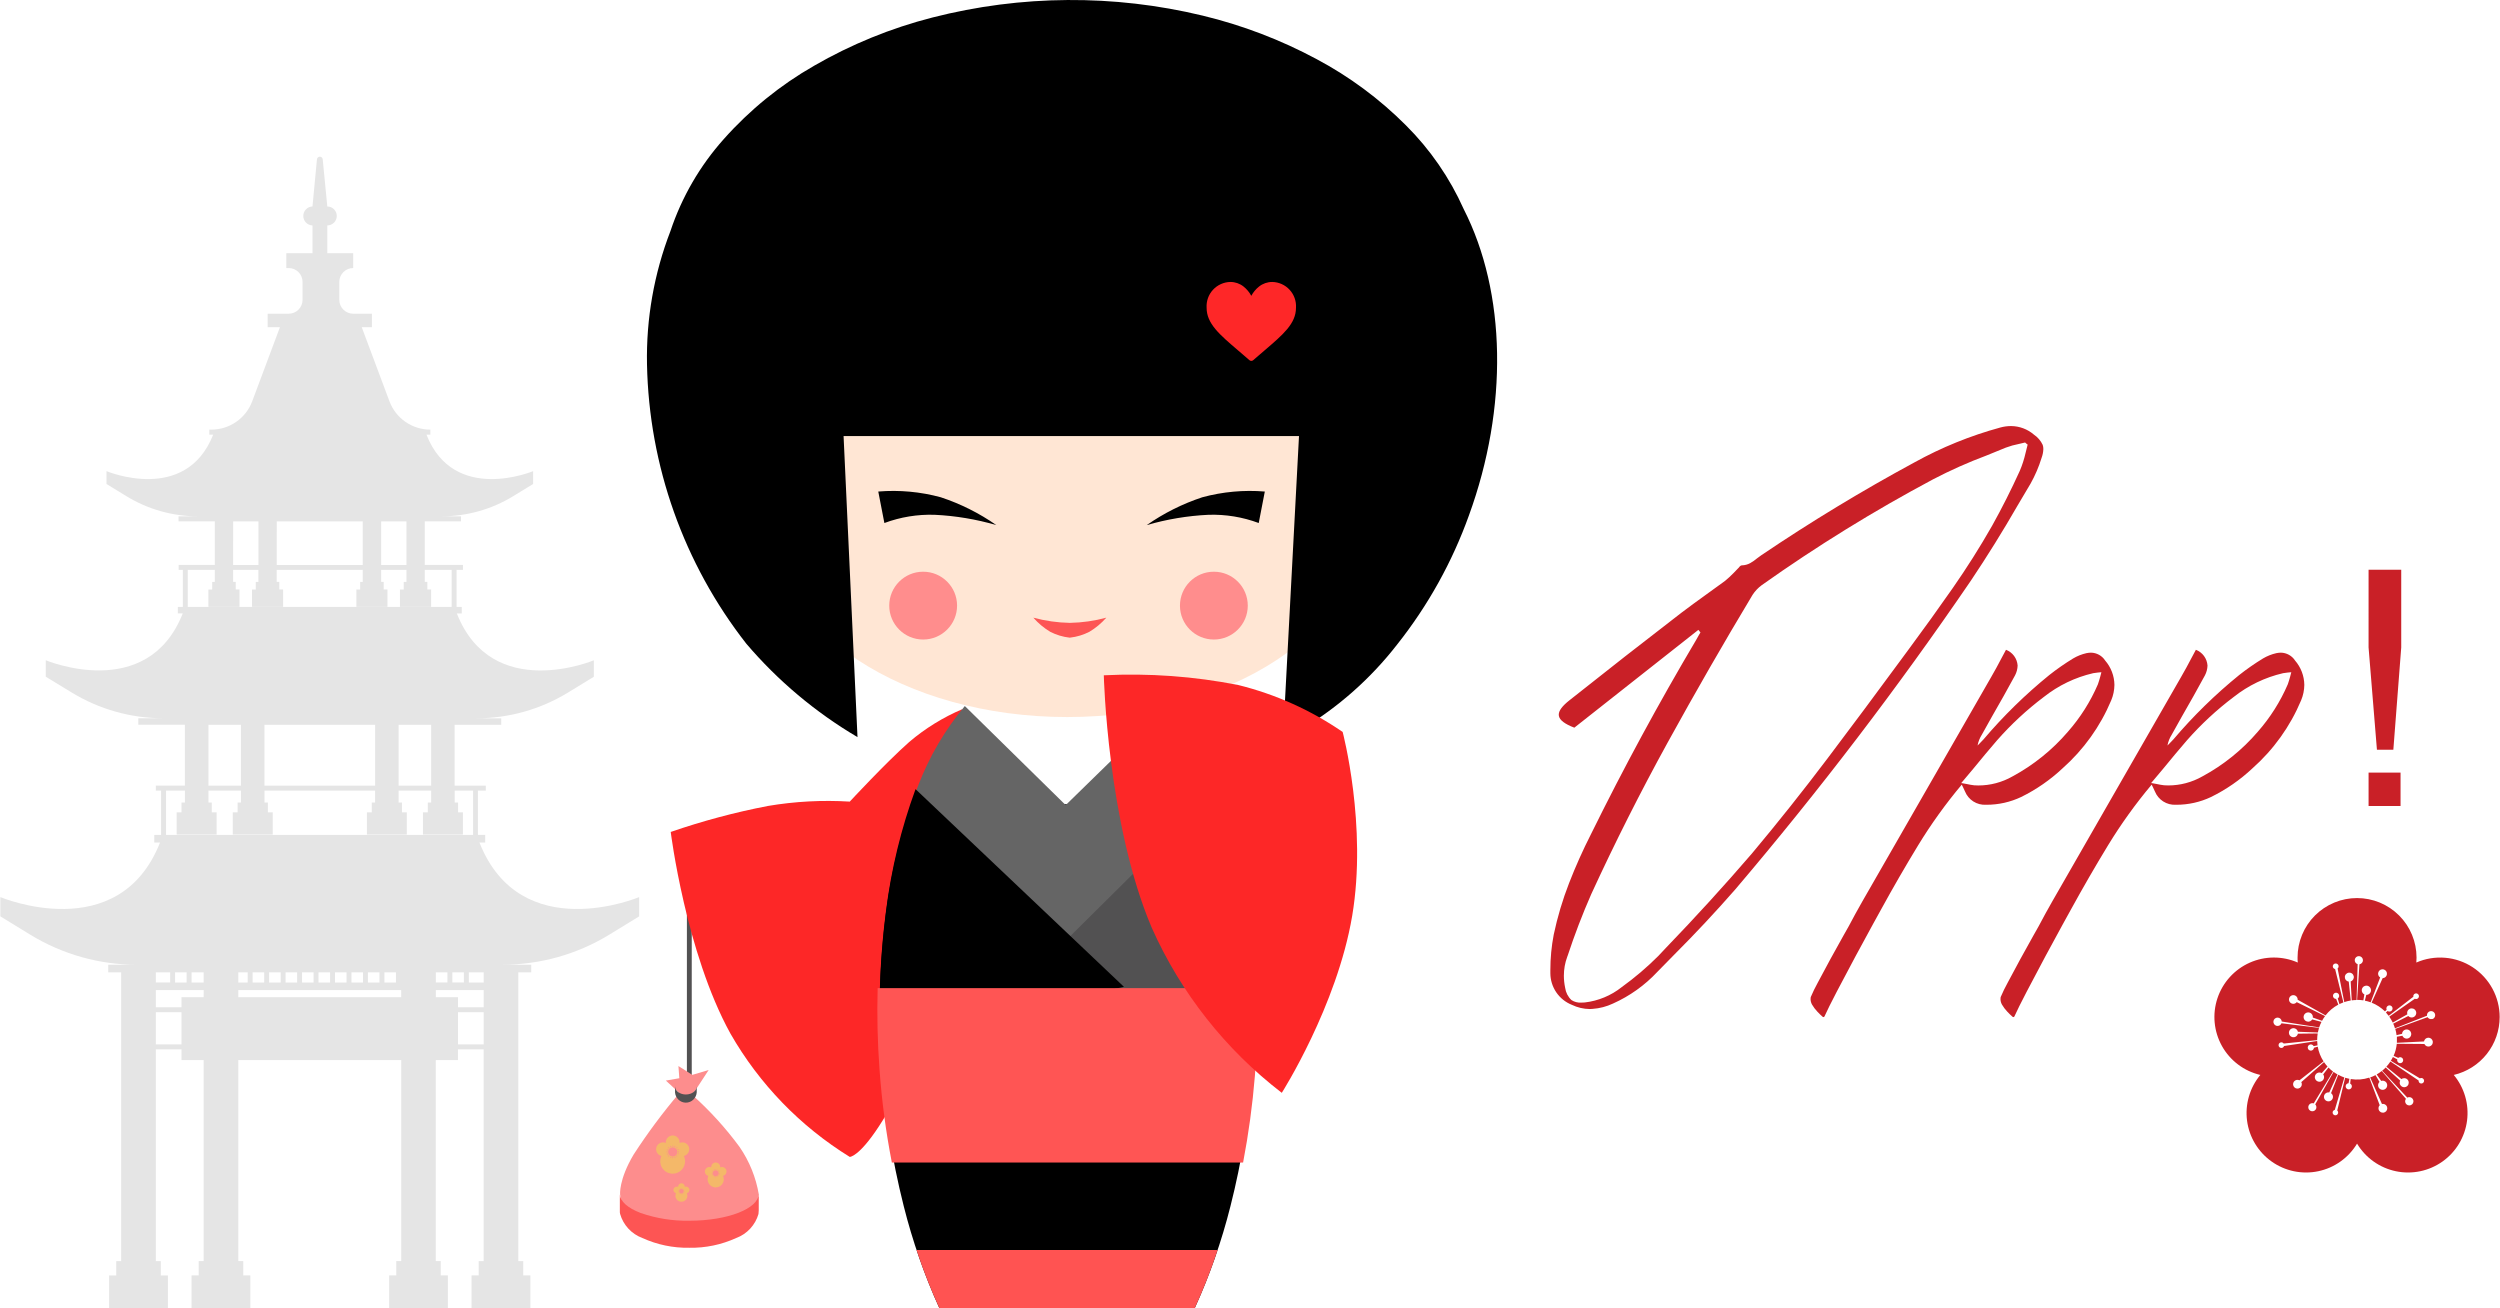 <svg width="258" height="135" viewBox="0 0 258 135" fill="none" xmlns="http://www.w3.org/2000/svg">
<path d="M71.138 111.5V92.5" stroke="#525152" stroke-width="0.5"/>
<path d="M99.3 73.191C97.317 74.036 95.474 75.175 93.832 76.571C91.385 78.739 87.696 82.726 87.696 82.726C84.871 82.553 82.036 82.703 79.245 83.175C75.843 83.83 72.493 84.727 69.219 85.857C69.219 85.857 70.762 98.284 75.381 106.667C78.36 111.87 82.593 116.245 87.696 119.393C87.696 119.393 88.63 119.411 90.71 116.229C92.79 113.047 96.018 106.667 96.018 106.667L99.3 73.191Z" fill="#FD2727"/>
<path d="M110.138 74C126.982 74 140.638 65.046 140.638 54C140.638 42.954 126.982 34 110.138 34C93.293 34 79.638 42.954 79.638 54C79.638 65.046 93.293 74 110.138 74Z" fill="#FFE6D4"/>
<path d="M134.057 75.432L132.406 76.16L134.057 45H87.057L88.494 76.07C84.157 73.513 80.276 70.253 77.012 66.42C70.568 58.175 66.975 48.06 66.77 37.598C66.677 32.897 67.5 28.223 69.194 23.836C70.364 20.33 72.238 17.101 74.701 14.346C77.372 11.341 80.514 8.79 84.002 6.793C87.834 4.578 91.952 2.899 96.24 1.803C105.379 -0.535 114.95 -0.6 124.119 1.613C128.211 2.6 132.16 4.107 135.869 6.098C139.264 7.905 142.371 10.208 145.088 12.93C147.592 15.422 149.614 18.355 151.055 21.58C155.455 30.219 155.655 42.033 151.598 53.18C149.872 57.992 147.372 62.49 144.197 66.498C141.465 70.02 138.099 73.001 134.272 75.287L134.057 75.432Z" fill="black"/>
<g filter="url(#filter0_d_4234_331955)">
<path d="M95.27 66C97.204 66 98.77 64.433 98.77 62.5C98.77 60.567 97.204 59 95.27 59C93.338 59 91.77 60.567 91.77 62.5C91.77 64.433 93.338 66 95.27 66Z" fill="#FF8D8D"/>
</g>
<g filter="url(#filter1_d_4234_331955)">
<path d="M125.271 66C127.204 66 128.771 64.433 128.771 62.5C128.771 60.567 127.204 59 125.271 59C123.338 59 121.771 60.567 121.771 62.5C121.771 64.433 123.338 66 125.271 66Z" fill="#FF8D8D"/>
</g>
<path d="M123.298 134.998H96.941C95.402 131.607 94.172 128.083 93.265 124.471C90.785 114.639 90.155 104.433 91.408 94.371C91.89 90.501 92.77 86.69 94.034 83H126.208C127.468 86.691 128.347 90.501 128.831 94.371C129.516 99.682 129.655 105.049 129.247 110.389C128.913 115.141 128.156 119.855 126.984 124.473C126.076 128.085 124.843 131.609 123.298 134.998Z" fill="black"/>
<path d="M94.339 82.144C94.472 81.783 94.61 81.427 94.753 81.076C95.893 78.091 97.52 75.316 99.569 72.863L109.979 83.088L120.567 72.746C122.666 75.225 124.326 78.041 125.481 81.076C125.549 81.246 125.62 81.418 125.683 81.592L109.978 97.342L94.339 82.144Z" fill="#656565"/>
<path d="M114.806 101.705L109.933 97.119L125.743 81.441C127.264 85.517 128.3 89.757 128.831 94.074C129.237 97.146 129.45 100.24 129.47 103.338L116.271 103.5L114.806 101.705Z" fill="#525152"/>
<path d="M91.441 93.969C91.979 89.692 93 85.489 94.484 81.441L115.992 101.842L90.826 107.16C90.66 102.754 90.866 98.341 91.441 93.969Z" fill="black"/>
<path d="M92.039 119.975C91.421 116.8 90.995 113.591 90.766 110.365C90.56 107.574 90.496 104.774 90.574 101.977H129.752C129.914 108.012 129.423 114.047 128.287 119.977L92.039 119.975Z" fill="#FF5554"/>
<path d="M96.942 135C96.046 133.045 95.259 131.042 94.585 129H125.659C124.985 131.043 124.197 133.046 123.298 135H96.942Z" fill="#FF5352"/>
<path d="M131.299 29.098C130.804 29.096 130.323 29.262 129.934 29.57C129.605 29.832 129.333 30.159 129.134 30.53C128.935 30.159 128.663 29.832 128.334 29.57C127.947 29.263 127.467 29.097 126.973 29.098C126.636 29.104 126.303 29.179 125.995 29.318C125.687 29.456 125.41 29.656 125.181 29.904C124.952 30.153 124.775 30.445 124.662 30.763C124.549 31.082 124.502 31.419 124.522 31.757C124.522 33.395 125.837 34.515 127.827 36.211C128.165 36.499 128.548 36.826 128.946 37.174C128.999 37.22 129.066 37.245 129.136 37.245C129.206 37.245 129.274 37.22 129.326 37.174C129.726 36.826 130.107 36.499 130.446 36.211C132.436 34.511 133.746 33.395 133.746 31.757C133.767 31.42 133.72 31.082 133.607 30.764C133.494 30.446 133.318 30.154 133.089 29.906C132.861 29.657 132.584 29.458 132.277 29.319C131.969 29.18 131.637 29.105 131.299 29.098Z" fill="#FE2728"/>
<path d="M113.913 69.691C118.569 69.457 123.236 69.795 127.809 70.699C131.655 71.654 135.298 73.293 138.563 75.539C138.563 75.539 141.115 85.208 139.545 94.519C137.974 103.83 132.281 112.78 132.281 112.78C126.463 108.309 121.853 102.457 118.866 95.755C114.274 84.979 113.913 69.691 113.913 69.691Z" fill="#FD2727"/>
<path d="M118.345 54.19C120.105 52.96 122.036 51.993 124.075 51.319C126.176 50.749 128.36 50.548 130.529 50.727L129.9 53.976C128.241 53.357 126.476 53.069 124.706 53.127C122.551 53.23 120.416 53.588 118.345 54.19Z" fill="black"/>
<path d="M102.821 54.19C101.061 52.96 99.13 51.993 97.091 51.319C94.99 50.749 92.807 50.548 90.638 50.727L91.268 53.976C92.927 53.357 94.69 53.069 96.46 53.127C98.615 53.23 100.75 53.588 102.821 54.19Z" fill="black"/>
<path d="M110.406 65.804H110.395H110.367C109.676 65.724 109.006 65.521 108.388 65.204C107.732 64.81 107.142 64.317 106.638 63.742C107.867 64.077 109.132 64.257 110.406 64.28C111.679 64.257 112.945 64.077 114.174 63.742C113.67 64.317 113.079 64.809 112.424 65.202C111.805 65.519 111.135 65.722 110.445 65.802H110.417L110.406 65.804Z" fill="#FD5554"/>
<path d="M70.106 112.809C70.055 112.741 68.716 111.516 68.716 111.516L70.106 111.273L70.013 110.016L71.448 110.928L73.135 110.422L71.449 113.004C73.255 114.617 74.889 116.414 76.324 118.365C77.34 119.841 78.019 121.522 78.313 123.289C78.209 124.001 77.954 124.683 77.566 125.289C77.126 125.858 76.575 126.332 75.947 126.684C74.411 127.244 72.796 127.561 71.162 127.622C69.611 127.58 68.08 127.262 66.64 126.685C65.961 126.41 65.355 125.98 64.871 125.431C64.414 124.795 64.114 124.06 63.994 123.286C63.994 123.286 63.835 121.766 65.393 119.145C66.827 116.934 68.402 114.818 70.106 112.809Z" fill="#FD8D8D"/>
<path d="M71.135 128.77C69.465 128.799 67.808 128.454 66.287 127.76C65.738 127.556 65.245 127.225 64.847 126.795C64.449 126.364 64.158 125.847 63.996 125.283C63.968 125.169 63.958 125.052 63.968 124.934V123.247C64.007 123.979 64.767 124.666 66.117 125.18C67.73 125.739 69.429 126.01 71.135 125.98C75.088 125.98 78.303 124.729 78.303 123.191V124.897L78.275 125.283C78.113 125.847 77.821 126.364 77.423 126.795C77.025 127.225 76.532 127.556 75.983 127.76C74.462 128.454 72.806 128.799 71.135 128.77Z" fill="#FD5554"/>
<path d="M70.78 113.794C70.498 113.794 70.226 113.685 70.022 113.489C69.815 113.292 69.687 113.026 69.663 112.741C69.663 112.741 69.663 112.715 69.663 112.689C69.663 112.663 69.663 112.636 69.663 112.636V112.126C69.67 112.243 69.704 112.356 69.763 112.458C69.821 112.559 69.902 112.646 69.999 112.71C70.228 112.872 70.503 112.956 70.783 112.951C71.401 112.951 71.903 112.573 71.903 112.109V112.624V112.741C71.879 113.026 71.752 113.292 71.545 113.489C71.339 113.686 71.065 113.796 70.78 113.794Z" fill="#525152"/>
<path d="M71.134 118.604C71.134 118.485 71.104 118.368 71.048 118.264C70.991 118.16 70.91 118.071 70.81 118.006C70.711 117.942 70.597 117.903 70.479 117.893C70.361 117.884 70.242 117.904 70.134 117.952C70.134 117.933 70.134 117.912 70.134 117.892C70.134 117.703 70.058 117.522 69.925 117.388C69.791 117.255 69.61 117.18 69.422 117.18C69.233 117.18 69.052 117.255 68.918 117.388C68.785 117.522 68.71 117.703 68.71 117.892C68.708 117.912 68.708 117.932 68.71 117.952C68.619 117.912 68.521 117.891 68.422 117.891C68.323 117.892 68.225 117.912 68.135 117.953C68.044 117.993 67.963 118.051 67.896 118.124C67.829 118.198 67.779 118.284 67.748 118.378C67.716 118.472 67.705 118.571 67.714 118.67C67.723 118.769 67.753 118.864 67.801 118.951C67.85 119.037 67.915 119.112 67.994 119.172C68.073 119.232 68.164 119.274 68.261 119.297C68.168 119.492 68.127 119.707 68.141 119.922C68.154 120.138 68.221 120.346 68.337 120.528C68.452 120.711 68.612 120.861 68.801 120.965C68.99 121.069 69.202 121.123 69.418 121.123C69.634 121.123 69.846 121.069 70.035 120.965C70.224 120.861 70.384 120.711 70.499 120.528C70.615 120.346 70.682 120.138 70.696 119.922C70.709 119.707 70.668 119.492 70.576 119.297C70.732 119.26 70.871 119.172 70.971 119.046C71.07 118.92 71.124 118.764 71.125 118.604H71.134ZM69.584 118.296C69.588 118.284 69.597 118.274 69.609 118.268C69.62 118.262 69.633 118.26 69.646 118.262C69.659 118.265 69.67 118.272 69.679 118.282C69.687 118.292 69.691 118.304 69.691 118.317C69.691 118.33 69.687 118.343 69.679 118.353C69.67 118.363 69.659 118.37 69.646 118.372C69.633 118.375 69.62 118.373 69.609 118.367C69.597 118.361 69.588 118.351 69.584 118.339C69.581 118.332 69.579 118.325 69.579 118.317C69.579 118.31 69.581 118.303 69.584 118.296ZM69.427 118.222C69.441 118.222 69.453 118.227 69.463 118.235C69.473 118.243 69.48 118.255 69.482 118.267C69.484 118.28 69.482 118.293 69.476 118.305C69.469 118.316 69.46 118.325 69.448 118.33C69.436 118.334 69.422 118.335 69.41 118.331C69.397 118.327 69.387 118.319 69.38 118.308C69.373 118.297 69.37 118.284 69.371 118.272C69.373 118.259 69.378 118.247 69.388 118.238C69.393 118.233 69.399 118.228 69.406 118.226C69.413 118.223 69.42 118.222 69.427 118.222ZM69.177 118.272C69.187 118.267 69.198 118.266 69.209 118.268C69.22 118.27 69.23 118.276 69.238 118.284C69.246 118.291 69.251 118.301 69.253 118.312C69.255 118.323 69.254 118.334 69.25 118.345C69.246 118.355 69.239 118.364 69.23 118.37C69.22 118.376 69.21 118.379 69.198 118.379C69.187 118.379 69.176 118.376 69.167 118.37C69.158 118.364 69.151 118.355 69.147 118.345C69.141 118.331 69.141 118.316 69.147 118.302C69.152 118.288 69.163 118.277 69.177 118.272ZM68.966 118.413C68.975 118.404 68.987 118.398 69 118.397C69.013 118.396 69.026 118.399 69.036 118.407C69.047 118.414 69.055 118.425 69.058 118.437C69.062 118.45 69.061 118.463 69.056 118.475C69.051 118.487 69.042 118.496 69.031 118.502C69.019 118.508 69.006 118.51 68.993 118.508C68.981 118.505 68.969 118.498 68.961 118.488C68.953 118.478 68.948 118.466 68.948 118.453C68.949 118.445 68.95 118.438 68.953 118.431C68.956 118.424 68.96 118.418 68.966 118.413ZM68.815 118.647C68.818 118.636 68.825 118.627 68.834 118.621C68.843 118.614 68.854 118.611 68.865 118.61C68.876 118.61 68.887 118.613 68.896 118.619C68.906 118.624 68.913 118.633 68.918 118.643C68.923 118.653 68.924 118.664 68.922 118.675C68.921 118.686 68.916 118.696 68.908 118.704C68.9 118.712 68.891 118.718 68.88 118.721C68.869 118.723 68.858 118.723 68.847 118.719C68.841 118.716 68.834 118.712 68.829 118.707C68.824 118.702 68.819 118.696 68.816 118.69C68.813 118.683 68.811 118.676 68.811 118.668C68.811 118.661 68.812 118.654 68.815 118.647ZM68.774 118.876C68.774 118.864 68.779 118.852 68.787 118.843C68.795 118.834 68.806 118.827 68.818 118.825C68.83 118.822 68.843 118.824 68.853 118.829C68.865 118.834 68.874 118.843 68.879 118.854C68.885 118.865 68.887 118.877 68.885 118.889C68.883 118.901 68.877 118.912 68.868 118.921C68.859 118.929 68.847 118.934 68.835 118.935C68.823 118.937 68.811 118.934 68.8 118.928C68.791 118.922 68.784 118.914 68.779 118.905C68.775 118.896 68.773 118.885 68.774 118.875V118.876ZM68.897 119.158C68.886 119.162 68.875 119.163 68.864 119.161C68.853 119.159 68.844 119.153 68.836 119.146C68.828 119.138 68.823 119.128 68.82 119.117C68.818 119.106 68.819 119.095 68.823 119.085C68.827 119.075 68.835 119.066 68.844 119.06C68.853 119.053 68.864 119.05 68.874 119.05C68.885 119.05 68.896 119.053 68.906 119.059C68.915 119.065 68.922 119.074 68.927 119.084C68.93 119.091 68.931 119.098 68.931 119.105C68.931 119.113 68.93 119.12 68.927 119.127C68.924 119.134 68.92 119.14 68.915 119.145C68.91 119.151 68.903 119.155 68.897 119.158ZM69.043 119.339C69.036 119.347 69.026 119.352 69.015 119.354C69.004 119.356 68.993 119.355 68.983 119.351C68.972 119.347 68.963 119.34 68.957 119.33C68.951 119.321 68.948 119.31 68.948 119.299C68.948 119.288 68.951 119.277 68.957 119.268C68.963 119.259 68.972 119.252 68.983 119.247C68.993 119.243 69.004 119.242 69.015 119.244C69.026 119.246 69.036 119.252 69.043 119.26C69.053 119.271 69.058 119.285 69.057 119.299C69.057 119.314 69.05 119.328 69.04 119.338L69.043 119.339ZM69.269 119.456C69.265 119.467 69.256 119.477 69.245 119.483C69.233 119.489 69.22 119.491 69.208 119.488C69.195 119.486 69.184 119.479 69.176 119.469C69.168 119.459 69.164 119.447 69.164 119.434C69.164 119.422 69.168 119.409 69.176 119.399C69.184 119.39 69.195 119.383 69.208 119.38C69.22 119.378 69.233 119.38 69.245 119.386C69.256 119.391 69.265 119.401 69.269 119.413C69.272 119.42 69.274 119.427 69.274 119.434C69.274 119.442 69.272 119.449 69.269 119.456ZM69.427 119.53C69.415 119.53 69.405 119.526 69.395 119.52C69.386 119.514 69.379 119.505 69.375 119.495C69.371 119.485 69.37 119.474 69.372 119.463C69.374 119.452 69.379 119.442 69.387 119.434C69.395 119.426 69.405 119.421 69.416 119.419C69.427 119.417 69.438 119.418 69.448 119.422C69.458 119.426 69.467 119.433 69.473 119.443C69.479 119.452 69.483 119.463 69.483 119.474C69.483 119.489 69.477 119.503 69.466 119.513C69.456 119.524 69.441 119.53 69.427 119.53ZM69.677 119.48C69.667 119.484 69.656 119.485 69.645 119.483C69.635 119.481 69.624 119.475 69.617 119.468C69.609 119.46 69.603 119.45 69.601 119.439C69.599 119.428 69.6 119.417 69.604 119.407C69.608 119.397 69.615 119.388 69.625 119.382C69.634 119.375 69.644 119.372 69.656 119.372C69.666 119.372 69.677 119.375 69.687 119.381C69.696 119.387 69.703 119.396 69.707 119.406C69.71 119.413 69.712 119.42 69.712 119.427C69.712 119.435 69.711 119.442 69.708 119.449C69.705 119.456 69.701 119.462 69.696 119.467C69.691 119.473 69.684 119.477 69.677 119.48ZM69.427 119.352C69.332 119.352 69.24 119.324 69.162 119.271C69.084 119.219 69.023 119.145 68.987 119.058C68.951 118.971 68.941 118.875 68.96 118.783C68.978 118.69 69.023 118.606 69.09 118.539C69.156 118.473 69.241 118.427 69.334 118.409C69.426 118.39 69.522 118.4 69.609 118.436C69.696 118.472 69.77 118.533 69.822 118.611C69.875 118.69 69.903 118.782 69.903 118.876C69.903 119.002 69.852 119.123 69.763 119.212C69.674 119.302 69.553 119.352 69.427 119.352ZM69.888 119.338C69.881 119.346 69.871 119.351 69.86 119.353C69.849 119.355 69.838 119.354 69.828 119.35C69.817 119.346 69.808 119.339 69.802 119.329C69.796 119.32 69.793 119.309 69.793 119.298C69.793 119.287 69.796 119.276 69.802 119.267C69.808 119.258 69.817 119.251 69.828 119.246C69.838 119.242 69.849 119.241 69.86 119.243C69.871 119.245 69.881 119.251 69.888 119.259C69.899 119.269 69.905 119.283 69.905 119.298C69.905 119.313 69.899 119.327 69.888 119.338ZM69.888 118.492C69.879 118.5 69.868 118.506 69.855 118.507C69.842 118.508 69.83 118.504 69.819 118.497C69.809 118.49 69.801 118.479 69.798 118.467C69.794 118.455 69.795 118.442 69.8 118.43C69.805 118.419 69.814 118.409 69.825 118.403C69.836 118.397 69.849 118.396 69.861 118.398C69.874 118.401 69.885 118.407 69.893 118.417C69.901 118.427 69.906 118.439 69.906 118.452C69.906 118.459 69.904 118.467 69.901 118.473C69.898 118.48 69.894 118.486 69.888 118.492ZM69.957 118.592C69.969 118.586 69.982 118.586 69.995 118.589C70.008 118.593 70.019 118.601 70.026 118.612C70.034 118.623 70.037 118.636 70.036 118.65C70.034 118.663 70.029 118.675 70.019 118.684C70.01 118.694 69.998 118.7 69.984 118.701C69.971 118.702 69.958 118.699 69.947 118.691C69.936 118.684 69.928 118.673 69.924 118.66C69.921 118.647 69.921 118.634 69.927 118.622C69.932 118.608 69.943 118.597 69.957 118.592ZM70.039 119.103C70.034 119.114 70.025 119.124 70.013 119.13C70.002 119.136 69.989 119.138 69.977 119.135C69.965 119.133 69.953 119.126 69.945 119.116C69.937 119.106 69.933 119.094 69.933 119.081C69.933 119.069 69.937 119.056 69.945 119.046C69.953 119.037 69.965 119.03 69.977 119.027C69.989 119.025 70.002 119.027 70.013 119.033C70.025 119.038 70.034 119.048 70.039 119.06C70.041 119.067 70.043 119.074 70.043 119.081C70.043 119.089 70.041 119.096 70.039 119.103ZM70.024 118.93C70.013 118.93 70.002 118.926 69.992 118.92C69.983 118.914 69.976 118.905 69.972 118.895C69.968 118.885 69.966 118.874 69.969 118.863C69.971 118.852 69.976 118.842 69.984 118.834C69.992 118.826 70.002 118.821 70.013 118.819C70.023 118.817 70.035 118.818 70.045 118.822C70.055 118.826 70.064 118.833 70.07 118.843C70.076 118.852 70.08 118.863 70.08 118.874C70.08 118.889 70.074 118.903 70.063 118.913C70.053 118.924 70.038 118.93 70.024 118.93Z" fill="#F4B869"/>
<path d="M74.978 120.899C74.978 120.822 74.958 120.746 74.921 120.678C74.885 120.61 74.832 120.552 74.767 120.51C74.703 120.468 74.629 120.442 74.552 120.436C74.475 120.429 74.397 120.442 74.326 120.473C74.326 120.46 74.326 120.447 74.326 120.434C74.326 120.31 74.278 120.192 74.19 120.105C74.103 120.018 73.985 119.969 73.862 119.969C73.738 119.969 73.62 120.018 73.533 120.105C73.445 120.192 73.397 120.31 73.397 120.434C73.396 120.447 73.396 120.46 73.397 120.473C73.337 120.446 73.273 120.433 73.208 120.432C73.143 120.432 73.079 120.446 73.02 120.472C72.96 120.498 72.907 120.536 72.864 120.584C72.82 120.632 72.787 120.689 72.766 120.75C72.746 120.812 72.738 120.877 72.744 120.942C72.75 121.006 72.77 121.069 72.802 121.125C72.834 121.182 72.877 121.231 72.929 121.27C72.981 121.309 73.04 121.336 73.103 121.351C73.043 121.478 73.016 121.619 73.025 121.759C73.034 121.9 73.078 122.036 73.153 122.155C73.229 122.274 73.333 122.372 73.457 122.44C73.58 122.508 73.719 122.544 73.859 122.544C74 122.544 74.139 122.508 74.263 122.44C74.386 122.372 74.49 122.274 74.566 122.155C74.641 122.036 74.685 121.9 74.694 121.759C74.703 121.619 74.676 121.478 74.615 121.351C74.718 121.327 74.81 121.27 74.876 121.188C74.941 121.106 74.977 121.004 74.978 120.899ZM73.968 120.698C73.971 120.69 73.977 120.683 73.984 120.679C73.992 120.675 74.001 120.674 74.009 120.675C74.017 120.677 74.025 120.682 74.03 120.688C74.036 120.695 74.039 120.703 74.039 120.712C74.039 120.72 74.036 120.729 74.03 120.735C74.025 120.742 74.017 120.746 74.009 120.748C74.001 120.75 73.992 120.748 73.984 120.744C73.977 120.74 73.971 120.734 73.968 120.726C73.964 120.717 73.964 120.707 73.968 120.698ZM73.868 120.649C73.876 120.649 73.884 120.652 73.891 120.657C73.898 120.662 73.902 120.67 73.904 120.678C73.906 120.687 73.905 120.695 73.901 120.703C73.897 120.711 73.89 120.716 73.882 120.72C73.874 120.723 73.866 120.724 73.857 120.721C73.849 120.719 73.842 120.714 73.837 120.707C73.832 120.699 73.83 120.691 73.831 120.682C73.832 120.674 73.835 120.666 73.841 120.66C73.848 120.653 73.858 120.649 73.868 120.649ZM73.7 120.679C73.706 120.676 73.714 120.675 73.721 120.677C73.728 120.678 73.735 120.682 73.74 120.687C73.745 120.692 73.749 120.698 73.75 120.706C73.752 120.713 73.751 120.72 73.748 120.727C73.745 120.734 73.74 120.74 73.734 120.744C73.728 120.748 73.721 120.75 73.714 120.75C73.706 120.75 73.699 120.748 73.693 120.743C73.687 120.739 73.682 120.734 73.68 120.727C73.676 120.718 73.676 120.708 73.68 120.699C73.683 120.69 73.691 120.683 73.7 120.679ZM73.561 120.779C73.568 120.773 73.576 120.769 73.584 120.768C73.593 120.767 73.601 120.77 73.608 120.774C73.615 120.779 73.621 120.786 73.623 120.795C73.625 120.803 73.625 120.812 73.622 120.819C73.618 120.827 73.612 120.834 73.605 120.838C73.597 120.842 73.588 120.843 73.58 120.841C73.572 120.84 73.564 120.835 73.559 120.828C73.553 120.822 73.55 120.813 73.55 120.805C73.551 120.795 73.555 120.786 73.561 120.779ZM73.462 120.932C73.464 120.925 73.468 120.919 73.474 120.914C73.48 120.91 73.487 120.907 73.495 120.907C73.502 120.907 73.509 120.909 73.516 120.912C73.522 120.916 73.527 120.922 73.53 120.928C73.533 120.935 73.534 120.942 73.533 120.95C73.532 120.957 73.529 120.964 73.524 120.969C73.519 120.975 73.512 120.978 73.505 120.98C73.498 120.982 73.49 120.981 73.484 120.979C73.479 120.977 73.475 120.973 73.472 120.97C73.468 120.966 73.466 120.961 73.464 120.956C73.463 120.951 73.462 120.946 73.463 120.941C73.463 120.936 73.465 120.931 73.468 120.927L73.462 120.932ZM73.434 121.081C73.435 121.073 73.438 121.065 73.443 121.059C73.449 121.053 73.456 121.049 73.464 121.047C73.472 121.045 73.48 121.046 73.487 121.049C73.494 121.053 73.5 121.059 73.504 121.066C73.508 121.073 73.509 121.081 73.508 121.089C73.507 121.097 73.503 121.104 73.497 121.11C73.491 121.115 73.484 121.119 73.476 121.12C73.468 121.121 73.46 121.119 73.453 121.115C73.447 121.111 73.442 121.105 73.439 121.099C73.436 121.093 73.436 121.086 73.436 121.079L73.434 121.081ZM73.514 121.265C73.508 121.268 73.5 121.268 73.493 121.267C73.486 121.266 73.479 121.262 73.474 121.257C73.469 121.252 73.465 121.245 73.464 121.238C73.463 121.231 73.463 121.223 73.466 121.216C73.469 121.21 73.474 121.204 73.48 121.2C73.486 121.196 73.493 121.194 73.5 121.194C73.508 121.194 73.515 121.196 73.521 121.2C73.527 121.204 73.532 121.21 73.535 121.217C73.537 121.225 73.536 121.234 73.533 121.241C73.53 121.249 73.524 121.256 73.516 121.26L73.514 121.265ZM73.615 121.383C73.609 121.388 73.603 121.392 73.596 121.393C73.588 121.394 73.581 121.394 73.574 121.391C73.567 121.388 73.562 121.383 73.558 121.377C73.553 121.371 73.551 121.364 73.551 121.357C73.551 121.349 73.553 121.342 73.558 121.336C73.562 121.33 73.567 121.325 73.574 121.323C73.581 121.32 73.588 121.319 73.596 121.32C73.603 121.322 73.609 121.326 73.615 121.331C73.62 121.338 73.623 121.346 73.622 121.355C73.622 121.364 73.618 121.372 73.612 121.379L73.615 121.383ZM73.763 121.46C73.759 121.467 73.754 121.474 73.746 121.478C73.739 121.481 73.73 121.483 73.722 121.481C73.714 121.479 73.707 121.475 73.701 121.469C73.696 121.462 73.693 121.454 73.693 121.446C73.693 121.437 73.696 121.429 73.701 121.423C73.707 121.417 73.714 121.412 73.722 121.41C73.73 121.409 73.739 121.41 73.746 121.414C73.754 121.418 73.759 121.424 73.763 121.432C73.766 121.441 73.766 121.451 73.763 121.46ZM73.862 121.508C73.855 121.508 73.848 121.506 73.842 121.502C73.836 121.497 73.831 121.492 73.828 121.485C73.826 121.478 73.825 121.471 73.826 121.464C73.828 121.456 73.831 121.45 73.836 121.445C73.842 121.439 73.848 121.436 73.855 121.434C73.862 121.433 73.87 121.434 73.877 121.437C73.883 121.439 73.889 121.444 73.893 121.45C73.897 121.456 73.9 121.463 73.9 121.471C73.9 121.476 73.899 121.48 73.897 121.485C73.895 121.489 73.892 121.493 73.889 121.497C73.885 121.5 73.881 121.503 73.877 121.505C73.872 121.507 73.867 121.508 73.862 121.508ZM74.026 121.475C74.02 121.478 74.012 121.478 74.005 121.477C73.998 121.476 73.991 121.472 73.986 121.467C73.981 121.462 73.977 121.455 73.976 121.448C73.975 121.441 73.975 121.433 73.978 121.426C73.981 121.42 73.986 121.414 73.992 121.41C73.998 121.406 74.005 121.404 74.012 121.404C74.02 121.404 74.027 121.406 74.033 121.41C74.039 121.414 74.044 121.42 74.046 121.427C74.05 121.436 74.05 121.446 74.046 121.455C74.043 121.464 74.035 121.471 74.026 121.475ZM73.862 121.392C73.801 121.392 73.741 121.374 73.69 121.339C73.639 121.305 73.599 121.257 73.575 121.2C73.552 121.143 73.546 121.08 73.558 121.02C73.57 120.96 73.599 120.904 73.643 120.861C73.686 120.817 73.742 120.788 73.802 120.776C73.862 120.764 73.925 120.77 73.982 120.793C74.038 120.817 74.087 120.857 74.121 120.908C74.155 120.959 74.174 121.019 74.174 121.081C74.174 121.163 74.141 121.242 74.082 121.301C74.024 121.359 73.945 121.392 73.862 121.392ZM74.162 121.383C74.157 121.388 74.151 121.391 74.144 121.393C74.137 121.394 74.13 121.393 74.123 121.39C74.117 121.388 74.111 121.383 74.107 121.377C74.103 121.371 74.101 121.364 74.101 121.357C74.101 121.35 74.103 121.343 74.107 121.337C74.111 121.331 74.117 121.327 74.123 121.324C74.13 121.321 74.137 121.321 74.144 121.322C74.151 121.323 74.157 121.327 74.162 121.332C74.169 121.339 74.173 121.348 74.173 121.357C74.173 121.367 74.169 121.376 74.162 121.383ZM74.162 120.831C74.157 120.837 74.149 120.84 74.141 120.841C74.132 120.841 74.124 120.839 74.117 120.835C74.11 120.83 74.105 120.823 74.103 120.815C74.101 120.807 74.101 120.798 74.104 120.791C74.108 120.783 74.113 120.777 74.121 120.773C74.128 120.769 74.136 120.768 74.145 120.77C74.153 120.771 74.16 120.776 74.165 120.782C74.171 120.788 74.174 120.796 74.174 120.805C74.174 120.815 74.169 120.824 74.162 120.831ZM74.207 120.897C74.215 120.893 74.223 120.893 74.231 120.896C74.24 120.898 74.247 120.903 74.251 120.91C74.256 120.917 74.258 120.926 74.257 120.935C74.257 120.943 74.253 120.951 74.247 120.957C74.241 120.963 74.233 120.967 74.224 120.968C74.216 120.969 74.207 120.966 74.2 120.962C74.193 120.957 74.188 120.95 74.185 120.942C74.183 120.933 74.183 120.925 74.186 120.917C74.19 120.908 74.198 120.901 74.207 120.897ZM74.26 121.23C74.257 121.237 74.251 121.244 74.244 121.248C74.237 121.251 74.228 121.253 74.22 121.251C74.212 121.249 74.205 121.245 74.2 121.239C74.194 121.232 74.191 121.224 74.191 121.216C74.191 121.207 74.194 121.199 74.2 121.193C74.205 121.187 74.212 121.182 74.22 121.18C74.228 121.179 74.237 121.18 74.244 121.184C74.251 121.188 74.257 121.194 74.26 121.202C74.264 121.211 74.264 121.221 74.26 121.23ZM74.251 121.117C74.243 121.117 74.236 121.115 74.23 121.111C74.224 121.106 74.219 121.101 74.216 121.094C74.214 121.087 74.213 121.08 74.214 121.073C74.216 121.065 74.219 121.059 74.224 121.054C74.23 121.048 74.236 121.045 74.243 121.043C74.251 121.042 74.258 121.043 74.265 121.046C74.272 121.048 74.277 121.053 74.281 121.059C74.285 121.065 74.287 121.072 74.287 121.08C74.287 121.09 74.284 121.099 74.277 121.106C74.27 121.113 74.26 121.117 74.251 121.117Z" fill="#F4B869"/>
<path d="M71.15 122.801C71.15 122.744 71.135 122.688 71.108 122.638C71.081 122.587 71.042 122.545 70.994 122.513C70.946 122.482 70.891 122.463 70.834 122.459C70.777 122.454 70.72 122.463 70.668 122.486C70.668 122.477 70.668 122.467 70.668 122.457C70.668 122.366 70.631 122.279 70.567 122.214C70.502 122.15 70.415 122.113 70.324 122.113C70.232 122.113 70.145 122.15 70.08 122.214C70.016 122.279 69.98 122.366 69.98 122.457C69.979 122.467 69.979 122.477 69.98 122.486C69.936 122.467 69.889 122.457 69.841 122.458C69.793 122.458 69.746 122.468 69.702 122.487C69.659 122.507 69.62 122.535 69.587 122.57C69.555 122.606 69.531 122.647 69.516 122.693C69.501 122.738 69.495 122.786 69.499 122.833C69.504 122.881 69.518 122.927 69.541 122.969C69.565 123.011 69.596 123.047 69.634 123.076C69.672 123.105 69.716 123.125 69.763 123.136C69.718 123.231 69.698 123.335 69.704 123.439C69.711 123.543 69.743 123.644 69.799 123.732C69.855 123.82 69.932 123.893 70.024 123.943C70.115 123.994 70.218 124.02 70.322 124.02C70.427 124.02 70.529 123.994 70.621 123.943C70.712 123.893 70.789 123.82 70.845 123.732C70.901 123.644 70.934 123.543 70.94 123.439C70.946 123.335 70.926 123.231 70.882 123.136C70.957 123.119 71.025 123.076 71.073 123.015C71.121 122.954 71.148 122.879 71.148 122.801H71.15ZM70.401 122.652C70.403 122.647 70.407 122.642 70.413 122.639C70.418 122.636 70.425 122.635 70.431 122.636C70.437 122.638 70.442 122.641 70.446 122.646C70.45 122.651 70.453 122.657 70.453 122.663C70.453 122.669 70.45 122.675 70.446 122.68C70.442 122.685 70.437 122.688 70.431 122.689C70.425 122.69 70.418 122.69 70.413 122.687C70.407 122.684 70.403 122.679 70.401 122.673C70.399 122.67 70.398 122.666 70.398 122.663C70.398 122.659 70.399 122.656 70.401 122.652ZM70.325 122.616C70.331 122.616 70.337 122.618 70.342 122.622C70.347 122.626 70.35 122.632 70.351 122.638C70.353 122.644 70.352 122.65 70.349 122.656C70.346 122.661 70.341 122.666 70.335 122.668C70.329 122.671 70.323 122.671 70.317 122.669C70.311 122.667 70.306 122.664 70.302 122.658C70.299 122.653 70.297 122.647 70.298 122.641C70.299 122.635 70.301 122.629 70.306 122.624C70.311 122.62 70.318 122.617 70.325 122.617V122.616ZM70.203 122.64C70.208 122.638 70.213 122.638 70.218 122.639C70.224 122.64 70.228 122.643 70.232 122.646C70.236 122.65 70.238 122.655 70.239 122.66C70.24 122.666 70.24 122.671 70.237 122.676C70.235 122.681 70.232 122.685 70.227 122.688C70.223 122.691 70.218 122.692 70.212 122.692C70.207 122.692 70.202 122.691 70.197 122.688C70.193 122.685 70.19 122.68 70.188 122.675C70.185 122.669 70.185 122.661 70.188 122.655C70.191 122.648 70.196 122.643 70.203 122.64ZM70.103 122.708C70.107 122.704 70.113 122.701 70.119 122.701C70.125 122.7 70.132 122.702 70.137 122.705C70.142 122.709 70.146 122.714 70.147 122.72C70.149 122.726 70.149 122.732 70.147 122.738C70.144 122.744 70.14 122.748 70.134 122.751C70.129 122.754 70.122 122.755 70.116 122.754C70.11 122.753 70.105 122.749 70.101 122.744C70.097 122.74 70.095 122.734 70.095 122.727C70.095 122.72 70.097 122.713 70.103 122.708ZM70.029 122.823C70.031 122.818 70.034 122.814 70.038 122.811C70.043 122.808 70.048 122.806 70.053 122.806C70.058 122.806 70.064 122.807 70.068 122.81C70.073 122.813 70.076 122.817 70.078 122.822C70.081 122.827 70.081 122.832 70.081 122.837C70.08 122.842 70.077 122.847 70.074 122.851C70.07 122.855 70.065 122.858 70.06 122.859C70.055 122.86 70.05 122.86 70.045 122.858C70.041 122.857 70.038 122.855 70.035 122.853C70.033 122.85 70.031 122.847 70.029 122.844C70.028 122.841 70.027 122.837 70.027 122.834C70.027 122.83 70.027 122.827 70.029 122.823ZM70.009 122.934C70.009 122.928 70.011 122.923 70.015 122.918C70.019 122.914 70.024 122.911 70.03 122.91C70.036 122.909 70.042 122.909 70.047 122.912C70.052 122.914 70.057 122.918 70.059 122.924C70.062 122.929 70.063 122.935 70.062 122.941C70.061 122.946 70.058 122.952 70.054 122.956C70.05 122.96 70.044 122.962 70.038 122.963C70.032 122.964 70.027 122.962 70.022 122.959C70.017 122.957 70.014 122.953 70.011 122.948C70.009 122.944 70.008 122.938 70.009 122.933V122.934ZM70.069 123.07C70.064 123.072 70.058 123.073 70.053 123.071C70.048 123.07 70.043 123.068 70.04 123.064C70.036 123.06 70.033 123.055 70.032 123.05C70.031 123.045 70.032 123.04 70.034 123.035C70.036 123.03 70.039 123.026 70.044 123.023C70.048 123.02 70.053 123.018 70.059 123.018C70.064 123.018 70.069 123.02 70.073 123.022C70.078 123.025 70.082 123.029 70.084 123.034C70.086 123.041 70.086 123.048 70.083 123.055C70.081 123.061 70.075 123.067 70.069 123.069V123.07ZM70.14 123.157C70.136 123.161 70.131 123.164 70.126 123.165C70.121 123.166 70.115 123.165 70.11 123.163C70.105 123.161 70.101 123.158 70.098 123.153C70.095 123.149 70.093 123.144 70.093 123.138C70.093 123.133 70.095 123.128 70.098 123.123C70.101 123.119 70.105 123.115 70.11 123.113C70.115 123.111 70.121 123.111 70.126 123.112C70.131 123.113 70.136 123.115 70.14 123.119C70.144 123.124 70.147 123.131 70.147 123.138C70.147 123.145 70.144 123.151 70.14 123.156V123.157ZM70.249 123.214C70.246 123.22 70.242 123.225 70.236 123.228C70.231 123.231 70.225 123.231 70.218 123.23C70.212 123.229 70.207 123.226 70.203 123.221C70.199 123.216 70.197 123.21 70.197 123.204C70.197 123.198 70.199 123.192 70.203 123.187C70.207 123.182 70.212 123.179 70.218 123.177C70.225 123.176 70.231 123.177 70.236 123.18C70.242 123.183 70.246 123.188 70.249 123.193C70.25 123.197 70.251 123.2 70.251 123.204C70.251 123.207 70.25 123.211 70.249 123.214ZM70.325 123.25C70.319 123.25 70.314 123.249 70.31 123.246C70.305 123.243 70.302 123.239 70.3 123.234C70.298 123.229 70.297 123.223 70.298 123.218C70.299 123.213 70.302 123.208 70.305 123.204C70.309 123.2 70.314 123.198 70.319 123.197C70.325 123.196 70.33 123.196 70.335 123.198C70.34 123.2 70.344 123.204 70.347 123.208C70.35 123.213 70.352 123.218 70.352 123.223C70.352 123.23 70.349 123.237 70.344 123.242C70.339 123.247 70.332 123.25 70.325 123.25ZM70.446 123.226C70.441 123.228 70.435 123.229 70.43 123.227C70.425 123.226 70.42 123.224 70.416 123.22C70.413 123.216 70.41 123.211 70.409 123.206C70.408 123.201 70.409 123.196 70.411 123.191C70.413 123.186 70.416 123.182 70.421 123.179C70.425 123.176 70.43 123.174 70.436 123.174C70.441 123.174 70.446 123.176 70.451 123.178C70.455 123.181 70.459 123.185 70.461 123.19C70.462 123.194 70.463 123.197 70.463 123.201C70.463 123.205 70.462 123.208 70.461 123.211C70.459 123.215 70.457 123.218 70.455 123.22C70.452 123.223 70.449 123.225 70.446 123.226ZM70.325 123.164C70.279 123.164 70.235 123.151 70.197 123.126C70.159 123.1 70.129 123.064 70.112 123.022C70.095 122.98 70.09 122.934 70.099 122.889C70.108 122.845 70.13 122.804 70.162 122.772C70.194 122.739 70.235 122.718 70.28 122.709C70.324 122.7 70.371 122.704 70.413 122.722C70.455 122.739 70.491 122.769 70.516 122.807C70.541 122.844 70.555 122.889 70.555 122.934C70.555 122.995 70.53 123.054 70.487 123.097C70.444 123.14 70.386 123.164 70.325 123.164ZM70.548 123.157C70.544 123.161 70.539 123.164 70.534 123.165C70.528 123.166 70.523 123.165 70.518 123.163C70.513 123.161 70.509 123.158 70.506 123.153C70.503 123.149 70.501 123.144 70.501 123.138C70.501 123.133 70.503 123.128 70.506 123.123C70.509 123.119 70.513 123.115 70.518 123.113C70.523 123.111 70.528 123.111 70.534 123.112C70.539 123.113 70.544 123.115 70.548 123.119C70.553 123.124 70.555 123.131 70.555 123.138C70.555 123.145 70.553 123.152 70.548 123.157ZM70.548 122.748C70.543 122.753 70.537 122.755 70.531 122.756C70.525 122.757 70.519 122.755 70.513 122.751C70.508 122.748 70.504 122.743 70.503 122.737C70.501 122.731 70.501 122.724 70.504 122.719C70.506 122.713 70.51 122.708 70.516 122.705C70.522 122.702 70.528 122.701 70.534 122.703C70.54 122.704 70.546 122.707 70.55 122.712C70.553 122.717 70.556 122.723 70.556 122.729C70.556 122.736 70.553 122.743 70.548 122.748ZM70.581 122.797C70.586 122.795 70.593 122.795 70.599 122.797C70.605 122.798 70.61 122.802 70.613 122.807C70.617 122.813 70.618 122.819 70.618 122.825C70.617 122.831 70.614 122.837 70.61 122.841C70.605 122.846 70.6 122.849 70.593 122.849C70.587 122.85 70.581 122.848 70.576 122.845C70.571 122.841 70.567 122.836 70.565 122.83C70.563 122.824 70.563 122.818 70.566 122.812C70.567 122.809 70.569 122.806 70.572 122.803C70.574 122.801 70.577 122.799 70.581 122.797ZM70.621 123.044C70.618 123.05 70.614 123.054 70.609 123.057C70.603 123.06 70.597 123.06 70.591 123.059C70.586 123.058 70.58 123.055 70.577 123.05C70.573 123.046 70.571 123.04 70.571 123.034C70.571 123.028 70.573 123.022 70.577 123.017C70.58 123.013 70.586 123.01 70.591 123.008C70.597 123.007 70.603 123.008 70.609 123.011C70.614 123.013 70.618 123.018 70.621 123.023C70.622 123.027 70.623 123.03 70.623 123.034C70.623 123.037 70.622 123.041 70.621 123.044ZM70.614 122.961C70.608 122.961 70.603 122.96 70.599 122.957C70.594 122.954 70.591 122.95 70.589 122.945C70.587 122.94 70.586 122.934 70.587 122.929C70.588 122.924 70.591 122.919 70.594 122.915C70.598 122.911 70.603 122.909 70.608 122.908C70.614 122.907 70.619 122.907 70.624 122.909C70.629 122.911 70.633 122.915 70.636 122.919C70.639 122.924 70.641 122.929 70.641 122.934C70.641 122.941 70.638 122.948 70.633 122.953C70.628 122.958 70.621 122.961 70.614 122.961Z" fill="#F4B869"/>
<path d="M175.271 65.002C171.01 68.355 166.743 71.72 162.471 75.096C161.486 74.72 160.954 74.315 160.877 73.881C160.868 73.838 160.863 73.794 160.864 73.751C160.864 73.341 161.231 72.849 161.964 72.273C165.793 69.229 169.65 66.213 173.535 63.225C174.343 62.616 175.156 62.018 175.975 61.432C176.661 60.945 177.342 60.452 178.017 59.954C178.333 59.695 178.634 59.418 178.917 59.124C179.05 58.98 179.189 58.836 179.332 58.692L179.448 58.576C179.489 58.513 179.539 58.457 179.597 58.41C179.643 58.369 179.702 58.346 179.763 58.344C180.065 58.338 180.362 58.258 180.626 58.112C180.879 57.968 181.119 57.801 181.34 57.612C181.484 57.501 181.628 57.396 181.772 57.297C186.885 53.843 192.152 50.65 197.572 47.718C200.373 46.169 203.349 44.96 206.437 44.118C206.796 44.02 207.165 43.97 207.537 43.969C208.402 43.974 209.237 44.285 209.894 44.849C210.289 45.114 210.605 45.481 210.807 45.912C210.854 46.051 210.876 46.197 210.873 46.344C210.862 46.656 210.8 46.964 210.69 47.257C210.408 48.174 210.029 49.059 209.561 49.897C209.107 50.649 208.664 51.396 208.233 52.138C206.706 54.794 205.09 57.394 203.385 59.938C195.843 70.984 187.722 81.624 179.056 91.814C177.042 94.116 174.95 96.351 172.781 98.521L171.038 100.297C169.745 101.682 168.187 102.795 166.456 103.568C165.799 103.878 165.089 104.064 164.364 104.116C164.264 104.127 164.164 104.133 164.064 104.133C163.425 104.126 162.796 103.978 162.221 103.701C161.568 103.442 161.008 102.994 160.611 102.414C160.215 101.834 160.001 101.149 159.997 100.447V100.115C159.996 98.883 160.113 97.655 160.346 96.446C160.729 94.635 161.259 92.858 161.931 91.133C162.598 89.417 163.353 87.73 164.197 86.07C167.55 79.263 171.164 72.589 175.038 66.049C175.149 65.871 175.249 65.694 175.338 65.518C175.393 65.429 175.443 65.346 175.487 65.269L175.354 65.103C175.323 65.072 175.295 65.038 175.271 65.002ZM209.254 45.881C209.22 45.847 209.181 45.819 209.138 45.798C209.091 45.751 209.041 45.706 208.989 45.665C208.779 45.72 208.569 45.77 208.358 45.814C207.894 45.902 207.439 46.03 206.997 46.196C206.344 46.472 205.68 46.743 205.005 47.009C203.119 47.714 201.278 48.535 199.493 49.466C193.374 52.729 187.469 56.376 181.812 60.387C181.439 60.661 181.119 60.999 180.866 61.387C177.855 66.401 174.939 71.472 172.117 76.602C169.295 81.731 166.661 86.957 164.214 92.281C163.307 94.347 162.499 96.456 161.79 98.606C161.769 98.648 161.752 98.693 161.74 98.739C161.508 99.366 161.39 100.029 161.391 100.698C161.392 101.116 161.437 101.533 161.524 101.943C161.589 102.425 161.817 102.871 162.171 103.205C162.468 103.398 162.818 103.491 163.171 103.471C163.293 103.471 163.42 103.465 163.553 103.454C164.942 103.292 166.258 102.746 167.353 101.877C168.699 100.906 169.965 99.829 171.138 98.656C171.393 98.379 171.653 98.102 171.918 97.826C174.972 94.659 177.932 91.411 180.799 88.081C183.478 84.881 186.076 81.614 188.593 78.281C191.11 74.947 193.603 71.599 196.072 68.237C196.393 67.794 196.719 67.351 197.051 66.909C198.567 64.861 200.053 62.795 201.509 60.709C202.965 58.623 204.324 56.473 205.585 54.259C206.614 52.411 207.566 50.524 208.44 48.598C208.696 47.998 208.897 47.375 209.04 46.739C209.105 46.452 209.177 46.166 209.254 45.881ZM217.246 68.16C217.856 68.86 218.197 69.754 218.209 70.683C218.201 71.23 218.089 71.772 217.877 72.277C216.75 74.966 215.031 77.366 212.847 79.299C211.579 80.489 210.141 81.484 208.58 82.251C207.465 82.78 206.245 83.053 205.011 83.051H204.944C204.486 83.075 204.031 82.955 203.644 82.708C203.257 82.461 202.957 82.099 202.786 81.673C202.731 81.539 202.664 81.395 202.586 81.241L202.453 80.975C200.798 82.945 199.293 85.037 197.953 87.234C196.627 89.412 195.355 91.614 194.137 93.839L193.29 95.375C192.781 96.299 192.183 97.399 191.497 98.675C190.811 99.951 190.167 101.167 189.564 102.323C188.964 103.474 188.541 104.326 188.294 104.88C188.286 104.898 188.275 104.915 188.261 104.93C188.247 104.944 188.23 104.955 188.211 104.963H188.178C188.163 104.963 188.147 104.96 188.133 104.955C188.119 104.949 188.106 104.941 188.095 104.93C187.906 104.765 187.726 104.59 187.555 104.407C187.342 104.183 187.155 103.935 186.999 103.668C186.904 103.495 186.853 103.301 186.85 103.104C186.85 103.037 186.856 102.97 186.867 102.904C187.084 102.391 187.328 101.891 187.597 101.404C187.997 100.646 188.44 99.821 188.925 98.93C189.41 98.038 189.842 97.261 190.22 96.597L190.784 95.597C191.238 94.733 191.708 93.876 192.195 93.024C194.308 89.339 196.427 85.648 198.553 81.952L205.492 69.866C205.857 69.235 206.206 68.599 206.538 67.957C206.704 67.658 206.864 67.358 207.019 67.057C207.353 67.186 207.643 67.407 207.856 67.696C208.068 67.984 208.194 68.327 208.219 68.684C208.208 69.037 208.117 69.383 207.953 69.697C207.178 71.125 206.381 72.547 205.562 73.964C205.219 74.572 204.876 75.187 204.533 75.807C204.313 76.151 204.161 76.534 204.085 76.936L204.285 76.736C204.429 76.592 204.567 76.448 204.7 76.304C206.753 73.885 209.026 71.662 211.49 69.663C212.274 69.044 213.095 68.473 213.947 67.953C214.375 67.7 214.84 67.515 215.325 67.405C215.478 67.373 215.634 67.356 215.79 67.355C216.08 67.359 216.364 67.435 216.618 67.575C216.872 67.715 217.087 67.914 217.246 68.157V68.16ZM216.499 70.634C216.588 70.379 216.671 70.108 216.748 69.821C216.781 69.677 216.82 69.527 216.864 69.373C216.731 69.384 216.609 69.395 216.499 69.406C216.311 69.428 216.151 69.45 216.018 69.472C214.157 69.903 212.415 70.743 210.918 71.929C209.16 73.255 207.541 74.757 206.087 76.411C205.279 77.351 204.46 78.331 203.63 79.349C203.23 79.825 202.82 80.312 202.401 80.81C202.622 80.854 202.81 80.887 202.965 80.91C203.217 80.968 203.472 81.013 203.729 81.043C203.873 81.054 204.017 81.06 204.161 81.06C205.395 81.061 206.609 80.74 207.681 80.13C209.859 78.956 211.802 77.39 213.411 75.511C214.691 74.056 215.733 72.409 216.499 70.63V70.634ZM236.843 68.16C237.453 68.86 237.794 69.754 237.806 70.683C237.798 71.23 237.686 71.772 237.474 72.277C236.347 74.966 234.628 77.366 232.444 79.299C231.176 80.489 229.738 81.484 228.177 82.251C227.062 82.78 225.842 83.053 224.608 83.051H224.542C224.084 83.075 223.629 82.955 223.242 82.708C222.855 82.461 222.555 82.099 222.384 81.673C222.329 81.539 222.262 81.395 222.184 81.241L222.051 80.975C220.396 82.945 218.891 85.037 217.551 87.234C216.226 89.412 214.954 91.614 213.733 93.839L212.886 95.375C212.377 96.299 211.779 97.399 211.093 98.675C210.407 99.951 209.764 101.167 209.164 102.323C208.564 103.474 208.141 104.326 207.894 104.88C207.886 104.898 207.875 104.915 207.861 104.93C207.847 104.944 207.83 104.955 207.811 104.963H207.778C207.763 104.963 207.747 104.96 207.733 104.955C207.719 104.949 207.706 104.941 207.695 104.93C207.506 104.765 207.326 104.59 207.155 104.407C206.942 104.183 206.755 103.935 206.599 103.668C206.504 103.495 206.453 103.301 206.45 103.104C206.45 103.037 206.456 102.97 206.467 102.904C206.684 102.391 206.928 101.891 207.197 101.404C207.597 100.646 208.04 99.821 208.525 98.93C209.01 98.038 209.442 97.261 209.82 96.597L210.384 95.597C210.838 94.733 211.308 93.876 211.795 93.024C213.908 89.339 216.026 85.648 218.149 81.952L225.088 69.866C225.453 69.235 225.802 68.599 226.134 67.957C226.3 67.658 226.46 67.358 226.615 67.057C226.949 67.186 227.239 67.407 227.452 67.696C227.664 67.984 227.79 68.327 227.815 68.684C227.804 69.037 227.713 69.383 227.549 69.697C226.774 71.125 225.977 72.547 225.158 73.964C224.815 74.572 224.472 75.187 224.129 75.807C223.909 76.151 223.757 76.534 223.681 76.936L223.881 76.736C224.025 76.592 224.163 76.448 224.296 76.304C226.349 73.885 228.622 71.662 231.086 69.663C231.87 69.044 232.691 68.473 233.543 67.953C233.971 67.7 234.436 67.515 234.921 67.405C235.074 67.373 235.23 67.356 235.386 67.355C235.676 67.359 235.96 67.435 236.214 67.575C236.468 67.714 236.684 67.914 236.843 68.157V68.16ZM236.096 70.634C236.185 70.379 236.268 70.108 236.345 69.821C236.378 69.677 236.417 69.527 236.461 69.373C236.328 69.384 236.206 69.395 236.096 69.406C235.908 69.428 235.748 69.45 235.615 69.472C233.754 69.903 232.012 70.743 230.515 71.929C228.757 73.255 227.138 74.757 225.684 76.411C224.877 77.349 224.059 78.328 223.229 79.346C222.829 79.822 222.419 80.309 222 80.807C222.221 80.851 222.409 80.884 222.564 80.907C222.816 80.965 223.071 81.01 223.328 81.04C223.472 81.051 223.616 81.057 223.76 81.057C224.994 81.058 226.208 80.737 227.28 80.127C229.457 78.954 231.399 77.389 233.008 75.511C234.287 74.056 235.329 72.409 236.095 70.63L236.096 70.634ZM244.437 58.797H247.807V66.816L246.993 77.37H245.299L244.436 66.811L244.437 58.797ZM244.437 79.732H247.737V83.181H244.437V79.732Z" fill="#C92027"/>
<path d="M49.478 86.946H50.072V86.161H49.323V81.593H50.136V81.082H46.918V74.798H51.728V74.129H49.17C52.505 74.129 55.775 73.209 58.62 71.47L61.284 69.842V68.142C61.284 68.142 50.793 72.553 47.146 63.307H47.655V62.633H47.118V58.813H47.779V58.303H43.836V53.803H47.576V53.283H45.593C48.189 53.283 50.734 52.567 52.948 51.213L55.019 49.947V48.622C55.019 48.622 46.85 52.056 44.011 44.86H44.411V44.338C43.493 44.339 42.597 44.059 41.843 43.536C41.089 43.014 40.512 42.273 40.191 41.413L37.33 33.764H38.384V32.374H36.449C36.069 32.374 35.705 32.223 35.436 31.954C35.167 31.686 35.016 31.321 35.016 30.941V29.095C35.016 28.715 35.167 28.35 35.436 28.082C35.705 27.813 36.069 27.662 36.449 27.662V26.13H33.778V23.264C34.037 23.264 34.286 23.161 34.469 22.978C34.652 22.795 34.755 22.546 34.755 22.287C34.755 22.028 34.652 21.779 34.469 21.596C34.286 21.413 34.037 21.31 33.778 21.31L33.307 16.468C33.307 16.388 33.276 16.312 33.219 16.256C33.163 16.2 33.087 16.168 33.007 16.168C32.928 16.168 32.851 16.2 32.795 16.256C32.739 16.312 32.707 16.388 32.707 16.468L32.248 21.307C31.994 21.315 31.753 21.422 31.576 21.605C31.398 21.788 31.299 22.032 31.299 22.287C31.299 22.541 31.398 22.785 31.576 22.968C31.753 23.151 31.994 23.258 32.248 23.266V26.13H29.548V27.662H29.793C29.981 27.662 30.168 27.699 30.341 27.771C30.515 27.843 30.673 27.949 30.806 28.082C30.939 28.215 31.044 28.373 31.116 28.547C31.188 28.721 31.224 28.907 31.224 29.095V30.942C31.224 31.13 31.188 31.316 31.116 31.49C31.044 31.664 30.939 31.822 30.806 31.955C30.673 32.088 30.515 32.194 30.341 32.266C30.168 32.338 29.981 32.375 29.793 32.375H27.622V33.765H28.89L26.029 41.413C25.708 42.272 25.132 43.012 24.379 43.534C23.626 44.057 22.731 44.337 21.814 44.337H21.599V44.859H21.999C19.156 52.059 10.991 48.621 10.991 48.621V49.948L13.059 51.213C15.274 52.567 17.819 53.284 20.414 53.284H18.424V53.804H22.168V58.304H18.436V58.813H18.868V62.633H18.353V63.302H18.862C15.208 72.549 4.724 68.137 4.724 68.137V69.837L7.395 71.464C10.241 73.203 13.511 74.124 16.846 74.124H14.272V74.793H19.082V81.077H16.082V81.588H16.622V86.163H15.922V86.948H16.516C12.261 97.726 0.036 92.581 0.036 92.581V94.568L3.136 96.468C6.453 98.493 10.265 99.564 14.151 99.563H11.169V100.348H12.503V130.148H11.996V131.626H11.259V135H17.331V131.626H16.594V130.148H16.083V108.289H18.73V109.398H21.017V130.145H20.505V131.623H19.768V134.997H25.836V131.623H25.104V130.145H24.593V109.398H41.407V130.145H40.895V131.623H40.16V134.997H46.222V131.623H45.485V130.145H44.973V109.398H47.26V108.289H49.912V130.146H49.401V131.624H48.664V134.998H54.736V131.624H53.999V130.146H53.488V100.343H54.822V99.558H51.836C55.725 99.562 59.539 98.494 62.859 96.47L65.959 94.57V92.581C65.959 92.581 53.736 97.726 49.478 86.946ZM39.336 53.806H41.947V58.306H39.336V53.806ZM28.562 53.806H37.436V58.306H28.558L28.562 53.806ZM24.062 53.806H26.673V58.306H24.057L24.062 53.806ZM19.377 58.813H22.167V60.053H21.897V60.838H21.507V62.621H24.716V60.836H24.326V60.051H24.056V58.813H26.667V60.053H26.397V60.838H26.007V62.621H29.216V60.836H28.826V60.051H28.556V58.813H37.436V60.053H37.167V60.838H36.777V62.621H39.986V60.836H39.596V60.051H39.336V58.813H41.947V60.053H41.666V60.838H41.276V62.621H44.493V60.836H44.103V60.051H43.836V58.813H46.609V62.633H19.377V58.813ZM44.495 74.798V81.082H41.136V74.798H44.495ZM38.711 74.798V81.082H27.293V74.798H38.711ZM24.865 74.798V81.082H21.511V74.798H24.865ZM16.083 100.343H17.56V101.391H16.083V100.343ZM18.73 107.78H16.083V104.456H18.73V107.78ZM21.017 102.91H18.73V103.95H16.083V102.175H21.022L21.017 102.91ZM18.066 101.396V100.348H19.258V101.396H18.066ZM21.018 101.396H19.77V100.348H21.017L21.018 101.396ZM41.402 102.913H24.593V102.178H41.402V102.913ZM24.593 101.396V100.348H25.561V101.396H24.593ZM26.071 101.396V100.348H27.263V101.396H26.071ZM27.771 101.396V100.348H28.966V101.396H27.771ZM29.471 101.396V100.348H30.663V101.396H29.471ZM31.171 101.396V100.348H32.363V101.396H31.171ZM32.871 101.396V100.348H34.063V101.396H32.871ZM34.571 101.396V100.348H35.763V101.396H34.571ZM36.271 101.396V100.348H37.463V101.396H36.271ZM37.971 101.396V100.348H39.162V101.396H37.971ZM39.671 101.396V100.348H40.862V101.396H39.671ZM17.136 86.167V81.593H19.084V82.825H18.732V83.83H18.232V86.122H22.356V83.83H21.856V82.824H21.514V81.593H24.868V82.825H24.521V83.83H24.021V86.122H28.145V83.83H27.645V82.824H27.298V81.593H38.706V82.825H38.367V83.83H37.867V86.122H41.981V83.83H41.481V82.824H41.136V81.593H44.496V82.825H44.149V83.83H43.649V86.122H47.773V83.83H47.273V82.824H46.926V81.593H48.821V86.168L17.136 86.167ZM47.874 100.343V101.391H46.682V100.343H47.874ZM46.174 100.343V101.391H44.978V100.343H46.174ZM49.919 107.78H47.265V104.456H49.917L49.919 107.78ZM49.919 103.948H47.265V102.913H44.978V102.178H49.917L49.919 103.948ZM49.919 101.394H48.386V100.347H49.916L49.919 101.394Z" fill="#E5E5E5"/>
<path d="M257.964 104.958C257.964 103.938 257.709 102.935 257.224 102.038C256.739 101.141 256.038 100.379 255.185 99.82C254.331 99.262 253.352 98.925 252.336 98.841C251.319 98.756 250.298 98.925 249.364 99.334C249.364 99.163 249.387 98.992 249.387 98.819C249.387 98.013 249.228 97.215 248.919 96.47C248.611 95.725 248.158 95.048 247.588 94.478C247.018 93.908 246.341 93.456 245.597 93.147C244.852 92.838 244.053 92.68 243.247 92.68C242.441 92.68 241.642 92.838 240.898 93.147C240.153 93.456 239.476 93.908 238.906 94.478C238.336 95.048 237.883 95.725 237.575 96.47C237.266 97.215 237.108 98.013 237.108 98.819C237.104 98.991 237.112 99.163 237.131 99.334C236.349 98.992 235.504 98.816 234.651 98.818C233.797 98.82 232.954 99 232.174 99.347C231.394 99.693 230.695 100.199 230.121 100.831C229.547 101.462 229.112 102.207 228.842 103.017C228.572 103.827 228.474 104.684 228.554 105.533C228.635 106.383 228.891 107.207 229.307 107.952C229.724 108.697 230.291 109.347 230.973 109.86C231.654 110.374 232.436 110.74 233.267 110.934C232.725 111.584 232.324 112.339 232.088 113.152C231.853 113.964 231.787 114.816 231.896 115.655C232.006 116.494 232.287 117.301 232.723 118.026C233.159 118.751 233.74 119.378 234.43 119.868C235.119 120.358 235.903 120.7 236.731 120.872C237.559 121.045 238.414 121.045 239.242 120.871C240.07 120.698 240.853 120.356 241.542 119.865C242.232 119.375 242.812 118.747 243.248 118.022C243.683 118.747 244.264 119.375 244.953 119.865C245.642 120.356 246.425 120.698 247.253 120.871C248.081 121.045 248.936 121.045 249.764 120.872C250.592 120.7 251.376 120.358 252.066 119.868C252.755 119.378 253.336 118.751 253.772 118.026C254.208 117.301 254.489 116.494 254.599 115.655C254.708 114.816 254.643 113.964 254.407 113.152C254.171 112.339 253.77 111.584 253.229 110.934C254.576 110.618 255.777 109.856 256.637 108.771C257.496 107.686 257.964 106.342 257.964 104.958ZM251.013 105.152C250.923 105.182 250.825 105.181 250.736 105.148C250.647 105.116 250.572 105.054 250.523 104.973L247.194 106.18C247.254 106.392 247.297 106.608 247.325 106.826L247.895 106.689C247.9 106.573 247.949 106.462 248.03 106.379C248.112 106.296 248.222 106.247 248.339 106.24C248.455 106.233 248.57 106.269 248.661 106.341C248.752 106.414 248.814 106.518 248.833 106.632C248.853 106.747 248.829 106.866 248.767 106.964C248.705 107.063 248.608 107.135 248.496 107.167C248.384 107.199 248.264 107.188 248.159 107.137C248.054 107.085 247.972 106.997 247.929 106.889L247.359 106.989V107.615L250.159 107.478C250.175 107.37 250.23 107.271 250.314 107.199C250.398 107.128 250.504 107.089 250.614 107.09C250.724 107.091 250.83 107.131 250.913 107.203C250.995 107.275 251.049 107.375 251.065 107.484C251.08 107.593 251.056 107.703 250.996 107.796C250.937 107.888 250.846 107.956 250.741 107.987C250.635 108.018 250.522 108.01 250.422 107.965C250.322 107.92 250.242 107.84 250.196 107.74L247.348 107.717C247.305 108.147 247.195 108.567 247.021 108.961L247.502 109.18L247.525 109.154C247.585 109.113 247.658 109.095 247.73 109.103C247.802 109.11 247.87 109.143 247.921 109.195C247.971 109.247 248.002 109.315 248.007 109.388C248.013 109.461 247.993 109.533 247.95 109.592C247.908 109.651 247.846 109.693 247.775 109.711C247.705 109.729 247.63 109.722 247.564 109.691C247.499 109.659 247.446 109.606 247.416 109.539C247.386 109.473 247.38 109.398 247.4 109.328L246.95 109.086C246.885 109.22 246.813 109.348 246.736 109.476L249.736 111.287C249.782 111.26 249.836 111.246 249.89 111.249C249.945 111.251 249.997 111.268 250.042 111.299C250.086 111.33 250.121 111.373 250.142 111.423C250.163 111.473 250.169 111.528 250.16 111.582C250.151 111.635 250.127 111.685 250.09 111.725C250.054 111.765 250.006 111.794 249.954 111.808C249.902 111.823 249.846 111.822 249.795 111.805C249.743 111.789 249.697 111.759 249.662 111.717C249.615 111.657 249.592 111.582 249.599 111.506L246.692 109.547C246.566 109.738 246.425 109.919 246.271 110.088L247.829 111.364C247.919 111.293 248.033 111.259 248.148 111.267C248.263 111.275 248.371 111.325 248.451 111.408C248.531 111.491 248.578 111.6 248.582 111.715C248.586 111.83 248.548 111.943 248.475 112.031C248.401 112.12 248.297 112.178 248.183 112.195C248.069 112.212 247.953 112.186 247.857 112.122C247.761 112.058 247.692 111.962 247.663 111.85C247.634 111.739 247.648 111.62 247.701 111.518L246.201 110.165C246.088 110.284 245.967 110.395 245.839 110.498L248.433 113.274C248.526 113.223 248.634 113.209 248.737 113.233C248.84 113.258 248.931 113.319 248.991 113.406C249.052 113.493 249.078 113.599 249.065 113.704C249.052 113.81 249.001 113.906 248.921 113.976C248.841 114.046 248.738 114.083 248.632 114.082C248.526 114.08 248.425 114.04 248.347 113.968C248.269 113.896 248.22 113.798 248.21 113.692C248.2 113.587 248.23 113.481 248.293 113.396L245.798 110.528C245.632 110.659 245.457 110.778 245.274 110.884L245.741 111.55C245.832 111.519 245.93 111.517 246.022 111.544C246.114 111.571 246.196 111.626 246.256 111.701C246.314 111.773 246.35 111.86 246.359 111.951C246.369 112.043 246.351 112.136 246.308 112.218C246.266 112.299 246.2 112.367 246.12 112.412C246.04 112.457 245.948 112.478 245.856 112.471C245.764 112.465 245.676 112.432 245.602 112.376C245.529 112.32 245.473 112.244 245.443 112.157C245.412 112.07 245.407 111.976 245.429 111.887C245.451 111.797 245.499 111.716 245.567 111.653L245.148 110.953C244.972 111.048 244.789 111.128 244.601 111.192L245.817 113.929C245.923 113.906 246.035 113.922 246.131 113.975C246.227 114.027 246.301 114.112 246.34 114.215C246.378 114.317 246.378 114.43 246.341 114.533C246.303 114.635 246.229 114.721 246.134 114.774C246.038 114.827 245.926 114.844 245.819 114.821C245.712 114.799 245.617 114.739 245.55 114.652C245.484 114.565 245.451 114.457 245.457 114.348C245.464 114.239 245.509 114.136 245.586 114.057L244.512 111.209C243.893 111.413 243.235 111.463 242.593 111.357L242.536 111.827L242.567 111.841C242.619 111.876 242.661 111.925 242.685 111.983C242.71 112.042 242.717 112.106 242.705 112.168C242.693 112.23 242.663 112.287 242.619 112.332C242.575 112.377 242.518 112.408 242.456 112.42C242.394 112.433 242.33 112.427 242.272 112.404C242.213 112.38 242.163 112.339 242.128 112.287C242.092 112.235 242.073 112.173 242.073 112.11C242.072 112.047 242.091 111.985 242.126 111.932C242.152 111.892 242.188 111.858 242.23 111.833C242.272 111.809 242.319 111.795 242.368 111.792L242.459 111.334C242.312 111.306 242.166 111.27 242.023 111.226L241.203 114.603C241.243 114.64 241.272 114.687 241.286 114.739C241.3 114.791 241.299 114.847 241.284 114.898C241.268 114.95 241.237 114.996 241.196 115.031C241.154 115.067 241.104 115.089 241.05 115.097C240.997 115.104 240.942 115.096 240.893 115.074C240.843 115.051 240.801 115.015 240.772 114.969C240.742 114.924 240.727 114.871 240.726 114.817C240.726 114.762 240.741 114.709 240.77 114.663C240.813 114.601 240.878 114.556 240.952 114.538L241.937 111.198C241.719 111.121 241.509 111.026 241.308 110.913L240.565 112.813C240.64 112.866 240.698 112.94 240.731 113.025C240.765 113.111 240.772 113.204 240.753 113.294C240.734 113.383 240.688 113.466 240.622 113.53C240.557 113.594 240.474 113.637 240.383 113.654C240.293 113.671 240.2 113.662 240.115 113.626C240.031 113.59 239.959 113.531 239.908 113.454C239.857 113.378 239.83 113.288 239.829 113.196C239.829 113.105 239.856 113.015 239.907 112.938C239.958 112.863 240.03 112.804 240.114 112.768C240.197 112.733 240.29 112.722 240.38 112.738L241.234 110.884C241.091 110.805 240.955 110.716 240.824 110.619L238.933 113.968C239.005 114.042 239.049 114.14 239.054 114.243C239.059 114.346 239.026 114.448 238.961 114.529C238.896 114.609 238.804 114.663 238.702 114.68C238.599 114.697 238.495 114.675 238.407 114.62C238.32 114.564 238.256 114.478 238.228 114.378C238.2 114.279 238.21 114.172 238.255 114.079C238.301 113.986 238.379 113.913 238.475 113.874C238.571 113.835 238.678 113.833 238.776 113.868L240.769 110.585C240.6 110.46 240.442 110.321 240.296 110.169L239.752 110.878C239.821 110.973 239.853 111.09 239.841 111.207C239.829 111.324 239.775 111.432 239.688 111.511C239.601 111.59 239.488 111.634 239.37 111.635C239.253 111.636 239.139 111.593 239.051 111.515C238.964 111.437 238.908 111.329 238.894 111.213C238.881 111.096 238.911 110.979 238.98 110.883C239.048 110.787 239.149 110.72 239.264 110.695C239.378 110.669 239.498 110.687 239.601 110.744L240.201 110.069C240.069 109.925 239.948 109.77 239.839 109.608L237.495 111.673C237.547 111.768 237.563 111.879 237.541 111.985C237.519 112.091 237.459 112.186 237.373 112.252C237.287 112.318 237.18 112.35 237.071 112.344C236.963 112.338 236.861 112.293 236.783 112.217C236.705 112.142 236.656 112.041 236.647 111.933C236.637 111.825 236.666 111.717 236.729 111.628C236.792 111.54 236.885 111.477 236.99 111.452C237.096 111.426 237.207 111.439 237.304 111.488L239.79 109.537C239.49 109.077 239.286 108.56 239.19 108.019L238.797 108.127C238.798 108.138 238.798 108.15 238.797 108.161C238.783 108.236 238.743 108.304 238.684 108.353C238.624 108.401 238.55 108.427 238.473 108.426C238.397 108.424 238.323 108.395 238.266 108.344C238.209 108.294 238.171 108.224 238.161 108.148C238.15 108.072 238.167 107.995 238.208 107.931C238.249 107.866 238.312 107.818 238.385 107.796C238.458 107.773 238.537 107.778 238.607 107.808C238.678 107.838 238.735 107.893 238.769 107.961L239.169 107.881C239.148 107.732 239.136 107.582 239.132 107.431L235.715 107.949C235.694 108.012 235.653 108.065 235.598 108.101C235.544 108.137 235.478 108.154 235.413 108.148C235.347 108.143 235.286 108.115 235.238 108.07C235.191 108.025 235.159 107.965 235.15 107.9C235.141 107.835 235.154 107.769 235.187 107.712C235.22 107.655 235.271 107.612 235.332 107.588C235.393 107.564 235.46 107.561 235.523 107.58C235.586 107.599 235.64 107.639 235.678 107.693L239.132 107.34V107.309C239.132 107.089 239.15 106.869 239.186 106.651L237.141 106.677C237.116 106.79 237.051 106.889 236.957 106.956C236.864 107.024 236.749 107.054 236.634 107.041C236.52 107.029 236.414 106.975 236.337 106.889C236.26 106.803 236.217 106.692 236.217 106.577C236.217 106.462 236.26 106.351 236.337 106.265C236.414 106.18 236.52 106.125 236.634 106.113C236.749 106.1 236.864 106.131 236.957 106.198C237.051 106.265 237.116 106.365 237.141 106.477L239.203 106.554C239.233 106.393 239.272 106.233 239.32 106.076L235.45 105.603C235.411 105.703 235.338 105.784 235.243 105.833C235.148 105.881 235.038 105.893 234.935 105.865C234.832 105.838 234.743 105.774 234.685 105.684C234.627 105.595 234.603 105.488 234.619 105.382C234.636 105.277 234.69 105.181 234.773 105.114C234.855 105.046 234.96 105.012 235.066 105.016C235.172 105.021 235.273 105.065 235.349 105.14C235.425 105.215 235.471 105.315 235.478 105.421L239.337 106.03C239.402 105.834 239.482 105.644 239.576 105.46L238.619 105.204C238.558 105.305 238.462 105.38 238.349 105.415C238.236 105.45 238.115 105.441 238.008 105.392C237.901 105.342 237.816 105.255 237.769 105.146C237.723 105.038 237.718 104.916 237.756 104.804C237.794 104.692 237.872 104.599 237.975 104.541C238.078 104.483 238.199 104.466 238.314 104.492C238.429 104.518 238.53 104.585 238.599 104.682C238.667 104.778 238.697 104.896 238.684 105.013L239.635 105.346C239.727 105.176 239.831 105.014 239.948 104.859L237.023 103.421C236.972 103.487 236.903 103.537 236.826 103.566C236.748 103.596 236.663 103.602 236.582 103.586C236.497 103.569 236.42 103.528 236.358 103.468C236.296 103.408 236.253 103.331 236.234 103.247C236.215 103.163 236.22 103.076 236.249 102.995C236.278 102.913 236.33 102.843 236.398 102.79C236.466 102.738 236.548 102.706 236.634 102.699C236.72 102.692 236.806 102.709 236.882 102.75C236.958 102.79 237.021 102.851 237.063 102.927C237.105 103.002 237.125 103.087 237.12 103.173L239.995 104.789C240.351 104.33 240.8 103.952 241.313 103.678L241.088 103.086C241.076 103.088 241.065 103.088 241.054 103.086C240.991 103.08 240.931 103.056 240.882 103.016C240.833 102.976 240.797 102.922 240.778 102.862C240.76 102.802 240.76 102.737 240.778 102.676C240.796 102.616 240.832 102.562 240.881 102.522C240.93 102.482 240.989 102.457 241.052 102.451C241.115 102.445 241.178 102.458 241.234 102.488C241.29 102.517 241.335 102.563 241.365 102.619C241.395 102.675 241.407 102.738 241.401 102.801C241.396 102.849 241.38 102.896 241.355 102.937C241.329 102.978 241.294 103.012 241.253 103.037L241.427 103.621C241.559 103.554 241.696 103.496 241.837 103.447L240.983 100.007C240.907 99.994 240.84 99.951 240.796 99.888C240.752 99.826 240.734 99.748 240.748 99.672C240.761 99.597 240.804 99.529 240.866 99.485C240.929 99.441 241.007 99.424 241.083 99.437C241.139 99.443 241.193 99.465 241.238 99.501C241.282 99.537 241.314 99.585 241.331 99.64C241.348 99.694 241.348 99.753 241.332 99.807C241.316 99.862 241.283 99.911 241.24 99.947L241.929 103.418C242.146 103.343 242.37 103.287 242.598 103.25L242.39 101.299C242.276 101.284 242.173 101.228 242.098 101.141C242.024 101.054 241.985 100.942 241.987 100.828C241.99 100.714 242.035 100.605 242.113 100.521C242.192 100.438 242.298 100.387 242.412 100.377C242.526 100.367 242.639 100.4 242.731 100.469C242.822 100.538 242.884 100.638 242.907 100.75C242.929 100.862 242.908 100.978 242.85 101.077C242.791 101.175 242.699 101.248 242.59 101.282L242.698 103.238C242.863 103.216 243.03 103.203 243.198 103.201L243.309 99.501C243.209 99.471 243.124 99.404 243.07 99.315C243.016 99.226 242.996 99.12 243.016 99.017C243.035 98.915 243.091 98.823 243.174 98.759C243.257 98.696 243.36 98.665 243.464 98.673C243.568 98.681 243.666 98.727 243.738 98.802C243.81 98.877 243.852 98.977 243.856 99.081C243.86 99.185 243.825 99.287 243.758 99.367C243.691 99.448 243.597 99.5 243.494 99.515L243.252 103.186C243.468 103.187 243.684 103.204 243.898 103.237L244.003 102.622C243.897 102.571 243.814 102.482 243.77 102.374C243.726 102.265 243.723 102.144 243.763 102.034C243.803 101.923 243.882 101.831 243.985 101.775C244.088 101.72 244.208 101.704 244.322 101.731C244.436 101.759 244.536 101.827 244.603 101.924C244.669 102.02 244.698 102.138 244.683 102.254C244.668 102.371 244.611 102.478 244.522 102.554C244.434 102.631 244.32 102.672 244.203 102.67L244.052 103.27C244.256 103.31 244.456 103.366 244.652 103.438L245.632 100.875C245.539 100.816 245.47 100.726 245.438 100.621C245.406 100.515 245.413 100.402 245.457 100.301C245.502 100.201 245.581 100.119 245.681 100.072C245.78 100.025 245.894 100.016 246 100.045C246.106 100.074 246.198 100.141 246.259 100.233C246.32 100.324 246.346 100.435 246.332 100.544C246.319 100.653 246.266 100.754 246.185 100.828C246.103 100.902 245.998 100.944 245.888 100.946L244.749 103.475C245.265 103.68 245.734 103.986 246.13 104.375L246.304 104.204C246.298 104.194 246.293 104.184 246.29 104.173C246.27 104.113 246.269 104.049 246.286 103.988C246.303 103.927 246.338 103.873 246.386 103.832C246.434 103.791 246.493 103.765 246.556 103.757C246.619 103.75 246.682 103.761 246.738 103.79C246.795 103.819 246.841 103.864 246.872 103.919C246.902 103.974 246.916 104.038 246.911 104.101C246.906 104.164 246.882 104.224 246.842 104.273C246.803 104.322 246.75 104.359 246.69 104.378C246.642 104.394 246.591 104.399 246.542 104.391C246.492 104.384 246.445 104.365 246.405 104.335L246.226 104.486C246.327 104.596 246.422 104.712 246.511 104.833L249.057 102.865C249.044 102.801 249.053 102.733 249.083 102.675C249.114 102.616 249.163 102.57 249.223 102.542C249.283 102.515 249.35 102.509 249.414 102.525C249.478 102.541 249.535 102.579 249.575 102.631C249.615 102.683 249.636 102.748 249.635 102.813C249.634 102.879 249.61 102.943 249.569 102.994C249.527 103.045 249.469 103.08 249.404 103.094C249.34 103.108 249.273 103.099 249.214 103.07L246.571 104.918C246.709 105.111 246.83 105.316 246.933 105.53L248.439 104.676C248.404 104.566 248.411 104.446 248.459 104.341C248.506 104.235 248.591 104.151 248.698 104.104C248.804 104.057 248.923 104.052 249.033 104.088C249.144 104.124 249.236 104.2 249.294 104.3C249.352 104.401 249.371 104.519 249.346 104.632C249.322 104.746 249.257 104.846 249.163 104.914C249.07 104.983 248.954 105.014 248.839 105.002C248.723 104.99 248.616 104.936 248.539 104.85L246.981 105.639C247.052 105.795 247.111 105.956 247.16 106.12L250.466 104.82C250.456 104.74 250.469 104.66 250.504 104.587C250.539 104.515 250.593 104.453 250.661 104.411C250.729 104.368 250.808 104.346 250.888 104.346C250.969 104.346 251.047 104.369 251.115 104.413C251.183 104.456 251.237 104.518 251.271 104.59C251.305 104.663 251.317 104.744 251.307 104.824C251.297 104.903 251.264 104.979 251.213 105.04C251.162 105.102 251.094 105.148 251.018 105.173L251.013 105.152Z" fill="#C92027"/>
<defs>
<filter id="filter0_d_4234_331955" x="89.77" y="57" width="11" height="11" filterUnits="userSpaceOnUse" color-interpolation-filters="sRGB">
<feFlood flood-opacity="0" result="BackgroundImageFix"/>
<feColorMatrix in="SourceAlpha" type="matrix" values="0 0 0 0 0 0 0 0 0 0 0 0 0 0 0 0 0 0 127 0" result="hardAlpha"/>
<feOffset/>
<feGaussianBlur stdDeviation="1"/>
<feColorMatrix type="matrix" values="0 0 0 0 1 0 0 0 0 0 0 0 0 0 0 0 0 0 0.502 0"/>
<feBlend mode="normal" in2="BackgroundImageFix" result="effect1_dropShadow_4234_331955"/>
<feBlend mode="normal" in="SourceGraphic" in2="effect1_dropShadow_4234_331955" result="shape"/>
</filter>
<filter id="filter1_d_4234_331955" x="119.771" y="57" width="11" height="11" filterUnits="userSpaceOnUse" color-interpolation-filters="sRGB">
<feFlood flood-opacity="0" result="BackgroundImageFix"/>
<feColorMatrix in="SourceAlpha" type="matrix" values="0 0 0 0 0 0 0 0 0 0 0 0 0 0 0 0 0 0 127 0" result="hardAlpha"/>
<feOffset/>
<feGaussianBlur stdDeviation="1"/>
<feColorMatrix type="matrix" values="0 0 0 0 1 0 0 0 0 0 0 0 0 0 0 0 0 0 0.502 0"/>
<feBlend mode="normal" in2="BackgroundImageFix" result="effect1_dropShadow_4234_331955"/>
<feBlend mode="normal" in="SourceGraphic" in2="effect1_dropShadow_4234_331955" result="shape"/>
</filter>
</defs>
</svg>

